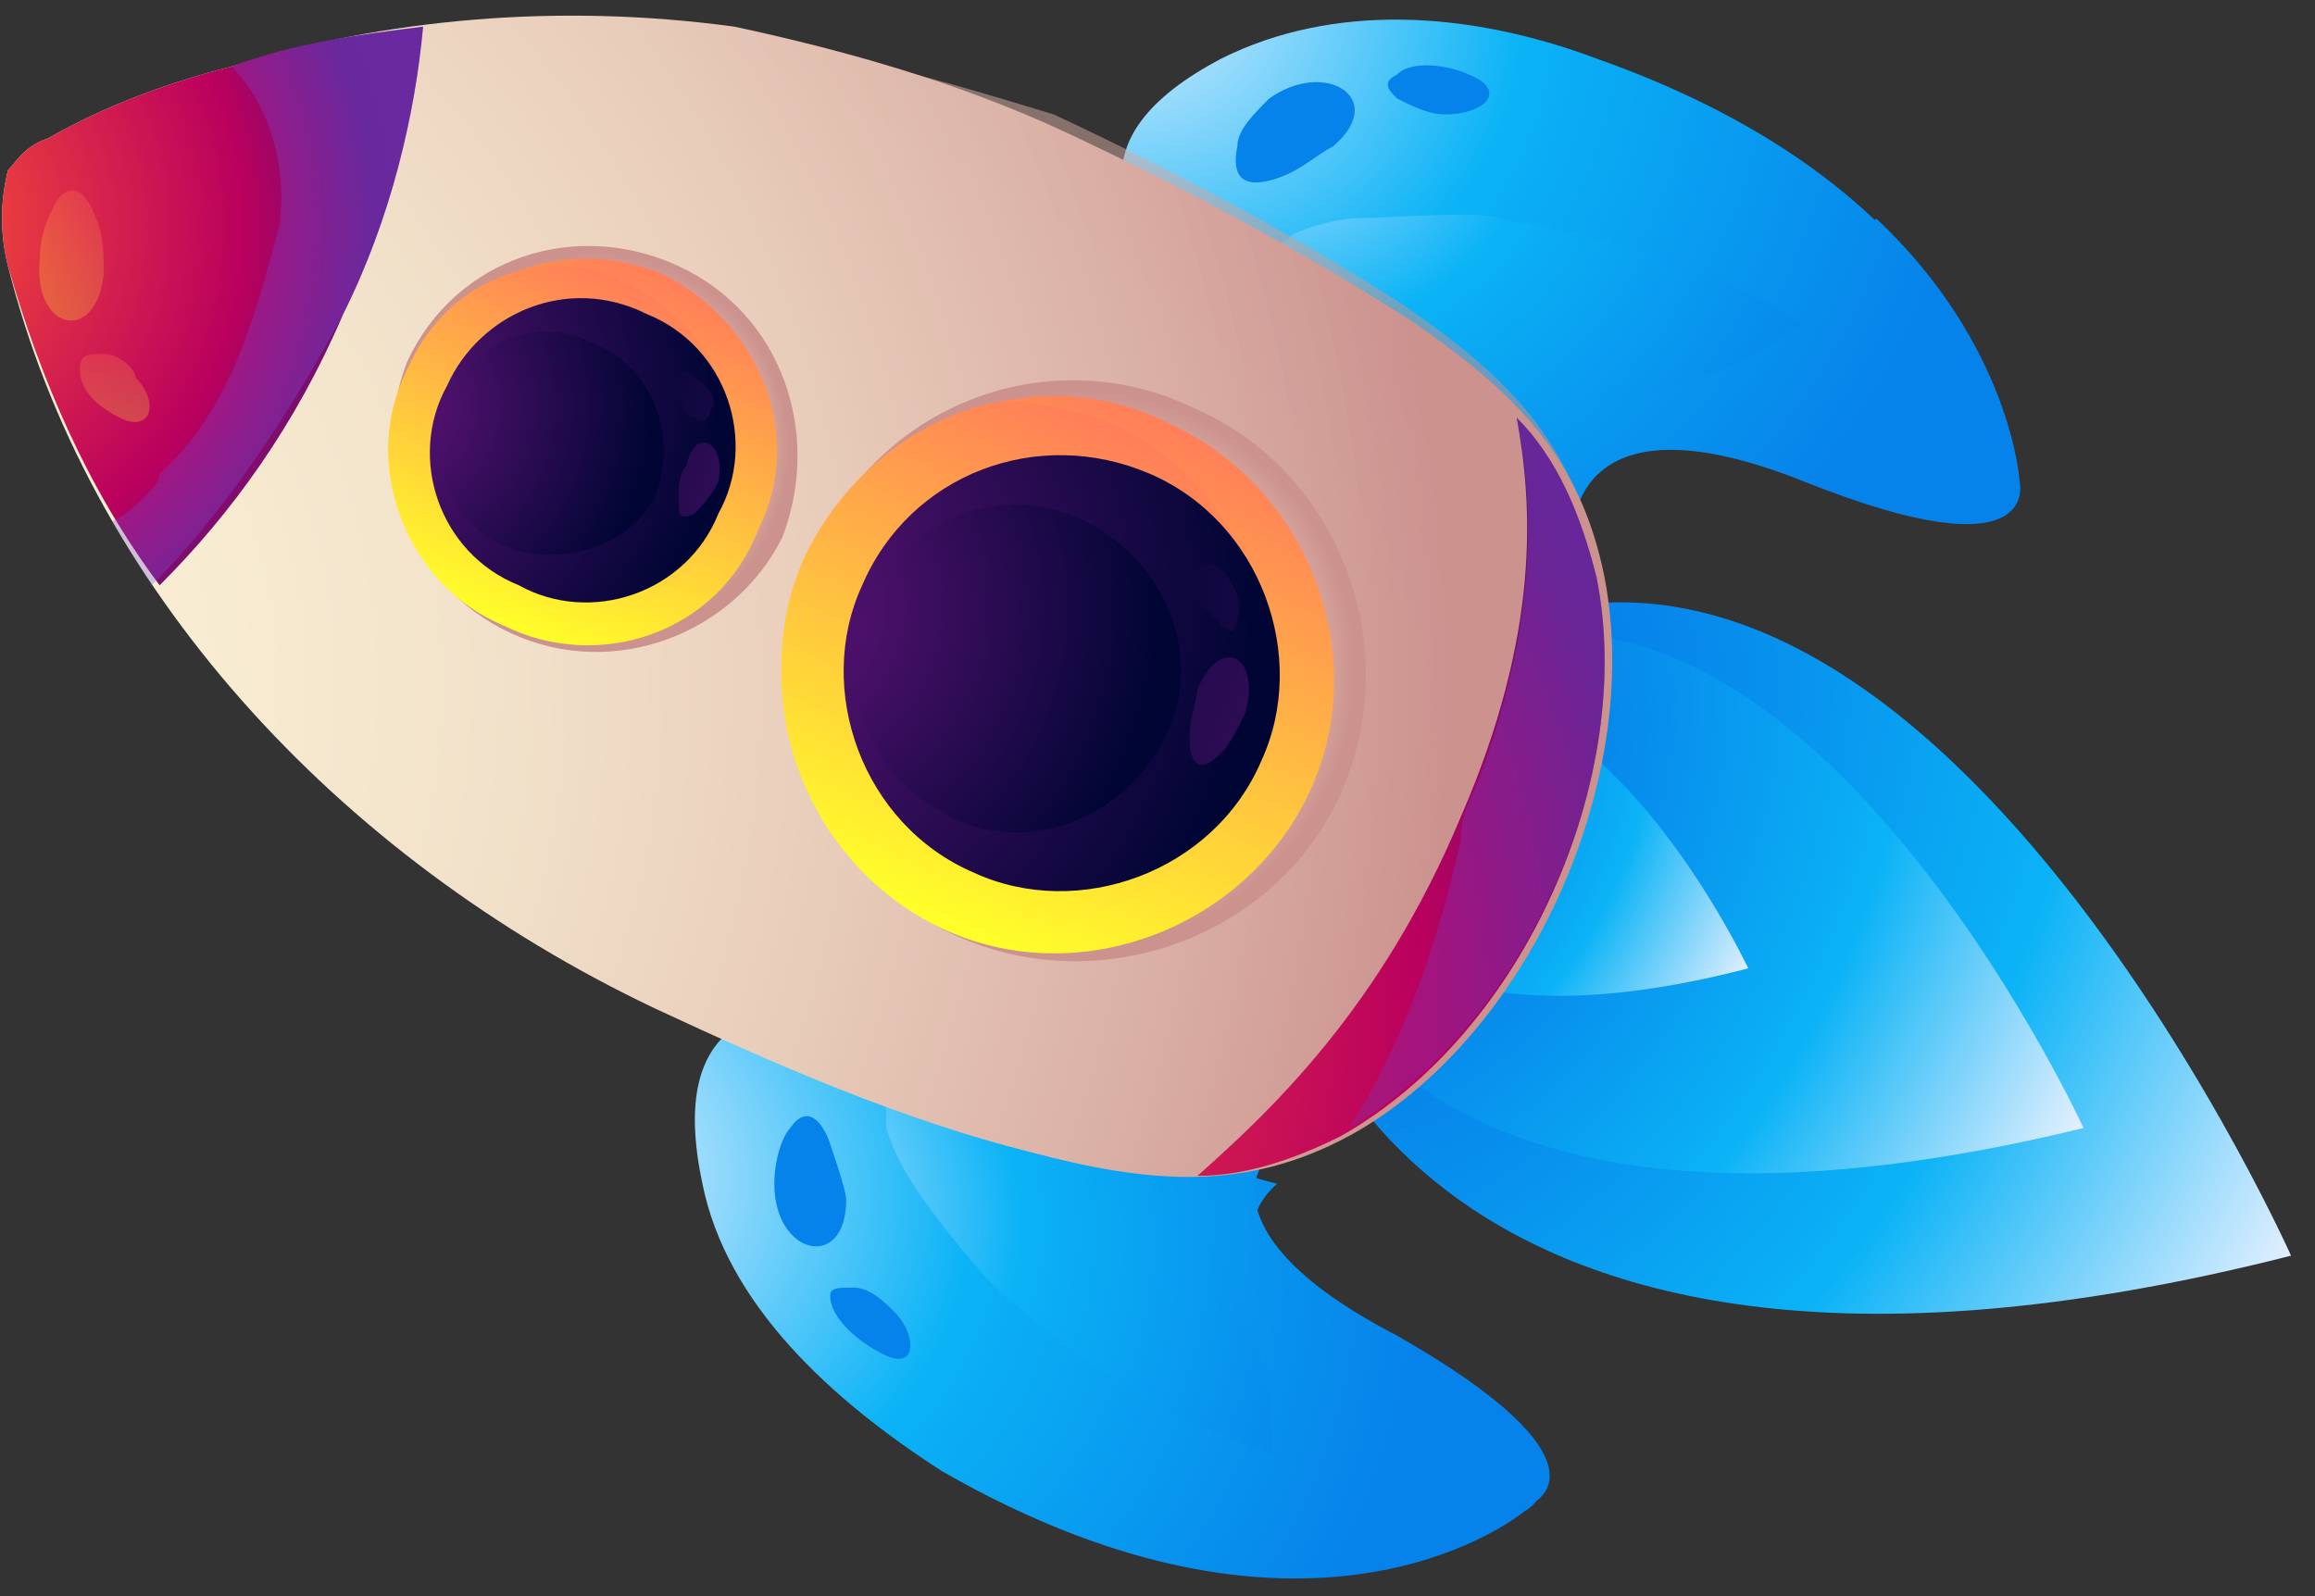 <svg width="29" height="20" viewBox="0 0 29 20" fill="none" xmlns="http://www.w3.org/2000/svg">
<rect x="0" y="0" width="29" height="20" fill="#333333" stroke="none"/>
<path d="M16.1 11.934C16.1 11.934 17.3 18.634 28.7 15.734C28.7 15.734 23.7 4.534 17.8 8.334C17 8.834 15.7 10.434 16.1 11.934Z" fill="url(#paint0_radial_122_130)"/>
<path d="M16.2 11.434C16.2 11.434 17.1 16.334 26.1 14.134C26.1 14.134 22.2 5.634 17.5 8.534C16.9 8.934 15.9 10.334 16.2 11.434Z" fill="url(#paint1_radial_122_130)"/>
<path d="M16.4 10.634C16.4 10.634 16.9 13.434 21.9 12.134C21.9 12.134 19.7 7.434 17.1 9.034C16.8 9.234 16.3 10.034 16.4 10.634Z" fill="url(#paint2_radial_122_130)"/>
<path d="M16.1 14.234C13.6 13.534 7.9 10.634 8.8 14.834C9.1 16.334 10.4 17.534 11.8 18.434C16.5 21.134 19.1 18.934 19.1 18.934C19.1 18.934 20.2 18.434 17.4 16.834C14.6 15.334 16.1 14.234 16.1 14.234Z" fill="url(#paint3_radial_122_130)"/>
<path d="M11.1 13.834C11.1 13.934 11.1 14.034 11.1 14.134C11.2 14.434 11.3 14.634 11.5 14.934C11.7 15.234 12.4 16.134 12.7 16.334C12.7 16.334 12.6 16.334 12.6 16.234C13.6 17.134 14.9 17.934 16.3 18.334C16.9 18.434 18 18.834 18.4 18.334C18.9 17.734 17.6 17.134 17.1 16.934C14.8 15.734 16 14.834 16 14.834C14.8 14.534 12.7 13.534 11.4 13.534C11.2 13.634 11.1 13.634 11.1 13.834Z" fill="url(#paint4_radial_122_130)"/>
<path d="M11.9 12.835C12.9 13.134 13.8 13.735 14.4 14.434C14.8 14.934 15.1 15.434 15.4 16.035C15.6 16.434 15.8 16.934 15.9 17.434C15.9 17.834 16 18.235 15.9 18.535C15.8 19.035 15.7 19.334 15.6 19.634C18 19.934 19.2 18.834 19.2 18.834C19.2 18.834 20.3 18.334 17.5 16.735C14.6 15.235 16.1 14.134 16.1 14.134C15 13.934 13.3 13.134 11.9 12.835Z" fill="url(#paint5_radial_122_130)"/>
<path d="M10.4 14.335C10.5 14.634 10.6 14.934 10.6 15.034C10.6 15.934 9.7 15.735 9.7 14.835C9.7 14.534 9.8 14.235 9.9 14.134C10.1 13.835 10.3 14.034 10.4 14.335Z" fill="url(#paint6_radial_122_130)"/>
<path d="M10.7 16.134C10.9 16.134 11.1 16.334 11.2 16.434C11.5 16.735 11.5 17.235 11 16.934C10.8 16.834 10.4 16.535 10.4 16.235C10.4 16.134 10.5 16.134 10.7 16.134Z" fill="url(#paint7_radial_122_130)"/>
<path d="M19.6 6.634C17.4 5.234 11.5 2.734 15.3 0.734C16.7 0.034 18.4 0.134 20 0.734C25.1 2.534 25.2 5.934 25.2 5.934C25.2 5.934 25.5 7.134 22.5 5.934C19.4 4.834 19.6 6.634 19.6 6.634Z" fill="url(#paint8_radial_122_130)"/>
<path d="M16 3.134C16 3.034 16.1 3.034 16.2 2.934C16.4 2.834 16.8 2.734 17 2.734C17.4 2.734 18.5 2.634 18.8 2.734H18.7C20 2.934 21.5 3.334 22.7 4.134C23.2 4.534 24.1 5.034 24 5.734C23.9 6.434 22.6 5.834 22.1 5.634C19.7 4.634 19.8 6.234 19.8 6.234C18.8 5.534 16.7 4.634 15.8 3.534C15.9 3.334 15.9 3.234 16 3.134Z" fill="url(#paint9_radial_122_130)"/>
<path d="M15.8 4.334C16.7 4.834 17.7 5.234 18.7 5.134C19.3 5.134 20 5.034 20.6 4.934C21.1 4.834 21.6 4.634 22 4.434C22.3 4.234 22.7 4.034 22.9 3.734C23.2 3.334 23.4 3.034 23.5 2.734C25.2 4.334 25.3 6.034 25.3 6.034C25.3 6.034 25.6 7.234 22.6 6.034C19.6 4.834 19.7 6.734 19.7 6.734C18.6 6.034 17 5.234 15.8 4.334Z" fill="url(#paint10_radial_122_130)"/>
<path d="M16 2.234C16.3 2.134 16.5 1.934 16.7 1.834C17.4 1.234 16.6 0.734 15.9 1.234C15.7 1.434 15.5 1.634 15.5 1.834C15.4 2.334 15.7 2.334 16 2.234Z" fill="url(#paint11_radial_122_130)"/>
<path d="M17.5 1.234C17.7 1.334 17.9 1.434 18.1 1.434C18.6 1.434 18.9 1.134 18.4 0.934C18.2 0.834 17.7 0.734 17.5 0.934C17.3 1.034 17.4 1.134 17.5 1.234Z" fill="url(#paint12_radial_122_130)"/>
<path d="M0.1 2.134C-9.76548e-05 2.534 -9.76548e-05 2.934 0.1 3.334C1.1 7.334 4.2 10.734 8.2 12.634C9.7 13.334 11.3 14.034 12.9 14.434C14.4 14.834 15.6 14.934 16.9 14.234C19.1 13.034 20.6 9.834 20.1 7.234C19.8 5.734 19 4.934 17.7 4.034C16.3 3.134 14.8 2.334 13.3 1.634C12 1.034 10.6 0.634 9.2 0.334C7 0.034 4.8 0.234 2.9 0.834C2.1 1.034 1.3 1.334 0.6 1.734C0.3 1.834 0.2 2.034 0.1 2.134Z" fill="url(#paint13_radial_122_130)"/>
<path opacity="0.5" d="M9.1 0.434C8.9 0.434 8.7 0.334 8.5 0.334C9.9 0.934 11.3 1.534 12.6 2.334C14.6 3.634 16.8 5.134 17.6 7.434C18.5 9.834 17.8 12.335 16.2 14.134C16.2 14.134 16.2 14.235 16.1 14.235L16 14.335L15.9 14.434C16.2 14.335 16.5 14.235 16.8 14.034C19 12.835 20.5 9.634 20 7.034C19.7 5.534 18.9 4.734 17.6 3.834C16.2 2.934 14.7 2.134 13.2 1.434C11.9 1.034 10.5 0.634 9.1 0.434Z" fill="url(#paint14_radial_122_130)"/>
<g opacity="0.4">
<path opacity="0.4" d="M18.1 6.934C18 6.734 18 6.334 18 6.234C18 5.334 18.7 5.434 18.8 6.234C18.8 6.534 18.8 6.734 18.7 6.934C18.4 7.334 18.3 7.234 18.1 6.934Z" fill="url(#paint15_radial_122_130)"/>
<path opacity="0.4" d="M17.8 5.234C17.6 5.234 17.4 5.134 17.3 5.034C17 4.734 17 4.334 17.5 4.434C17.7 4.534 18 4.734 18 4.934C18 5.134 17.9 5.234 17.8 5.234Z" fill="url(#paint16_radial_122_130)"/>
</g>
<path d="M20 7.234C19.8 6.434 19.5 5.734 19 5.234C19.2 6.334 19.3 7.934 18.3 10.234C17.3 12.634 15.9 13.934 15 14.734C15.6 14.734 16.2 14.534 16.8 14.234C19.1 12.934 20.5 9.734 20 7.234Z" fill="url(#paint17_radial_122_130)"/>
<path opacity="0.3" d="M18.3 10.534C18 11.834 17.6 13.034 16.9 14.134C19.1 12.834 20.5 9.734 20 7.234C19.8 6.434 19.5 5.734 19 5.234C19.2 6.234 19.3 7.734 18.5 9.834C18.4 10.034 18.3 10.234 18.3 10.534Z" fill="url(#paint18_radial_122_130)"/>
<path d="M4.3 3.934C4.9 2.734 5.2 1.434 5.3 0.334C4.5 0.434 3.7 0.534 2.9 0.834C2.1 1.034 1.3 1.334 0.6 1.734C0.3 1.834 0.2 2.034 0.1 2.134C-9.76548e-05 2.534 -9.76548e-05 2.934 0.1 3.334C0.5 4.734 1.1 6.134 2 7.334C2.9 6.434 3.7 5.334 4.3 3.934Z" fill="url(#paint19_radial_122_130)"/>
<path opacity="0.3" d="M2.9 0.834C3.4 1.334 3.6 2.134 3.5 2.834C3.2 3.934 2.9 5.134 2 5.934C2 6.034 1.9 6.134 1.8 6.234C1.7 6.334 1.6 6.434 1.4 6.534C1.6 6.834 1.7 7.034 1.9 7.334C2.8 6.434 3.6 5.234 4.3 3.934C4.9 2.734 5.2 1.434 5.3 0.334C4.5 0.434 3.7 0.534 2.9 0.834Z" fill="url(#paint20_radial_122_130)"/>
<g opacity="0.5">
<path opacity="0.5" d="M1.2 2.734C1.3 2.934 1.3 3.234 1.3 3.434C1.2 4.334 0.4 4.134 0.5 3.234C0.5 2.934 0.6 2.734 0.7 2.534C0.9 2.234 1.1 2.434 1.2 2.734Z" fill="url(#paint21_linear_122_130)"/>
<path opacity="0.5" d="M1.3 4.434C1.5 4.434 1.7 4.634 1.7 4.734C2 5.034 1.9 5.434 1.5 5.234C1.3 5.134 1 4.934 1 4.634C1 4.434 1.1 4.434 1.3 4.434Z" fill="url(#paint22_linear_122_130)"/>
</g>
<path d="M15 5.134C16.8 5.934 17.6 8.134 16.8 9.934C16 11.735 13.8 12.534 12 11.735C10.2 10.934 9.4 8.734 10.2 6.934C11 5.034 13.2 4.234 15 5.134Z" fill="url(#paint23_radial_122_130)"/>
<path d="M14.7 5.334C16.4 6.134 17.2 8.234 16.4 9.934C15.6 11.634 13.5 12.434 11.8 11.634C10.1 10.834 9.3 8.734 10.1 7.034C10.9 5.234 13 4.434 14.7 5.334Z" fill="url(#paint24_linear_122_130)"/>
<path d="M14 5.334C13.5 5.134 13 5.034 12.5 5.034C11.5 5.234 10.6 5.934 10.1 6.934C9.3 8.634 10.1 10.734 11.8 11.534C11.9 11.634 12 11.634 12.2 11.634C13.6 11.834 15 11.034 15.6 9.734C16.4 8.134 15.6 6.134 14 5.334Z" fill="url(#paint25_linear_122_130)"/>
<path d="M14.4 5.935C15.8 6.535 16.4 8.235 15.8 9.535C15.2 10.935 13.5 11.535 12.2 10.935C10.8 10.335 10.2 8.635 10.8 7.335C11.4 5.935 13 5.335 14.4 5.935Z" fill="url(#paint26_radial_122_130)"/>
<path d="M13.6 6.535C14.6 7.035 15.1 8.235 14.6 9.235C14.1 10.235 12.9 10.735 11.9 10.235C10.9 9.735 10.4 8.535 10.9 7.535C11.4 6.435 12.6 6.035 13.6 6.535Z" fill="url(#paint27_radial_122_130)"/>
<path d="M14.9 9.235C14.9 9.034 15 8.735 15 8.634C15.3 7.934 15.8 8.235 15.6 8.934C15.5 9.134 15.4 9.335 15.3 9.434C15 9.735 14.9 9.534 14.9 9.235Z" fill="url(#paint28_radial_122_130)"/>
<path d="M15.3 7.835C15.2 7.735 15.1 7.635 15 7.535C14.9 7.235 15 6.935 15.3 7.135C15.4 7.235 15.6 7.535 15.5 7.735C15.5 7.935 15.4 7.935 15.3 7.835Z" fill="url(#paint29_radial_122_130)"/>
<path d="M8.5 3.334C9.8 3.934 10.3 5.434 9.8 6.734C9.2 7.934 7.7 8.534 6.4 7.934C5.1 7.334 4.6 5.834 5.1 4.534C5.7 3.234 7.2 2.734 8.5 3.334Z" fill="url(#paint30_radial_122_130)"/>
<path d="M8.3 3.434C9.5 4.034 10.1 5.434 9.5 6.634C9 7.934 7.5 8.434 6.3 7.834C5.1 7.234 4.5 5.834 5.1 4.634C5.7 3.434 7.1 2.934 8.3 3.434Z" fill="url(#paint31_linear_122_130)"/>
<path d="M7.8 3.534C7.5 3.334 7.1 3.334 6.8 3.334C6 3.434 5.4 3.934 5.1 4.634C4.5 5.834 5.1 7.334 6.3 7.834C6.4 7.834 6.5 7.934 6.6 7.934C7.6 8.034 8.5 7.534 9 6.534C9.5 5.434 9 4.034 7.8 3.534Z" fill="url(#paint32_linear_122_130)"/>
<path d="M8.1 3.934C9.1 4.334 9.5 5.534 9 6.434C8.6 7.434 7.4 7.834 6.5 7.334C5.5 6.934 5.1 5.734 5.6 4.834C6 3.934 7.1 3.434 8.1 3.934Z" fill="url(#paint33_radial_122_130)"/>
<path d="M7.5 4.334C8.2 4.634 8.5 5.534 8.2 6.234C7.9 6.834 7 7.134 6.3 6.834C5.6 6.534 5.3 5.634 5.6 4.934C6 4.234 6.8 3.934 7.5 4.334Z" fill="url(#paint34_radial_122_130)"/>
<path d="M8.5 6.234C8.5 6.134 8.5 5.934 8.6 5.834C8.7 5.334 9.1 5.534 9 6.034C8.9 6.234 8.8 6.334 8.7 6.434C8.5 6.534 8.5 6.434 8.5 6.234Z" fill="url(#paint35_radial_122_130)"/>
<path d="M8.7 5.234C8.6 5.234 8.6 5.134 8.5 5.034C8.4 4.834 8.5 4.534 8.7 4.734C8.9 4.834 9 5.034 8.9 5.134C8.9 5.234 8.8 5.334 8.7 5.234Z" fill="url(#paint36_radial_122_130)"/>
<defs>
<radialGradient id="paint0_radial_122_130" cx="0" cy="0" r="1" gradientUnits="userSpaceOnUse" gradientTransform="translate(17.893 10.126) rotate(28.613) scale(12.478 17.914)">
<stop offset="0.188" stop-color="#0683EA"/>
<stop offset="0.603" stop-color="#0BB3F6"/>
<stop offset="1" stop-color="#F2F4FF"/>
</radialGradient>
<radialGradient id="paint1_radial_122_130" cx="0" cy="0" r="1" gradientUnits="userSpaceOnUse" gradientTransform="translate(17.625 10.04) rotate(27.004) scale(9.619 13.606)">
<stop offset="0.188" stop-color="#0683EA"/>
<stop offset="0.603" stop-color="#0BB3F6"/>
<stop offset="1" stop-color="#F2F4FF"/>
</radialGradient>
<radialGradient id="paint2_radial_122_130" cx="0" cy="0" r="1" gradientUnits="userSpaceOnUse" gradientTransform="translate(17.216 9.873) rotate(27.004) scale(5.359 7.58)">
<stop offset="0.188" stop-color="#0683EA"/>
<stop offset="0.603" stop-color="#0BB3F6"/>
<stop offset="1" stop-color="#F2F4FF"/>
</radialGradient>
<radialGradient id="paint3_radial_122_130" cx="0" cy="0" r="1" gradientUnits="userSpaceOnUse" gradientTransform="translate(6.769 14.428) rotate(-65.316) scale(11.561 13.999)">
<stop stop-color="#F2F4FF"/>
<stop offset="0.397" stop-color="#0BB3F6"/>
<stop offset="0.812" stop-color="#0683EA"/>
</radialGradient>
<radialGradient id="paint4_radial_122_130" cx="0" cy="0" r="1" gradientUnits="userSpaceOnUse" gradientTransform="translate(8.588 14.807) rotate(-65.316) scale(9.001 10.898)">
<stop stop-color="#F2F4FF"/>
<stop offset="0.397" stop-color="#0BB3F6"/>
<stop offset="0.812" stop-color="#0683EA"/>
</radialGradient>
<radialGradient id="paint5_radial_122_130" cx="0" cy="0" r="1" gradientUnits="userSpaceOnUse" gradientTransform="translate(6.769 14.428) rotate(-65.316) scale(11.561 13.999)">
<stop stop-color="#F2F4FF"/>
<stop offset="0.397" stop-color="#0BB3F6"/>
<stop offset="0.812" stop-color="#0683EA"/>
</radialGradient>
<radialGradient id="paint6_radial_122_130" cx="0" cy="0" r="1" gradientUnits="userSpaceOnUse" gradientTransform="translate(-17.994 20.986) rotate(-47.848) scale(9.716 11.427)">
<stop stop-color="#F2F4FF"/>
<stop offset="0.397" stop-color="#0BB3F6"/>
<stop offset="0.812" stop-color="#0683EA"/>
</radialGradient>
<radialGradient id="paint7_radial_122_130" cx="0" cy="0" r="1" gradientUnits="userSpaceOnUse" gradientTransform="translate(-11.745 24.682) rotate(-102.679) scale(10.184 10.887)">
<stop stop-color="#F2F4FF"/>
<stop offset="0.397" stop-color="#0BB3F6"/>
<stop offset="0.812" stop-color="#0683EA"/>
</radialGradient>
<radialGradient id="paint8_radial_122_130" cx="0" cy="0" r="1" gradientUnits="userSpaceOnUse" gradientTransform="translate(13.657 -0.559) rotate(114.684) scale(11.56 13.998)">
<stop stop-color="#F2F4FF"/>
<stop offset="0.397" stop-color="#0BB3F6"/>
<stop offset="0.812" stop-color="#0683EA"/>
</radialGradient>
<radialGradient id="paint9_radial_122_130" cx="0" cy="0" r="1" gradientUnits="userSpaceOnUse" gradientTransform="translate(15.13 0.574) rotate(114.684) scale(9 10.898)">
<stop stop-color="#F2F4FF"/>
<stop offset="0.397" stop-color="#0BB3F6"/>
<stop offset="0.812" stop-color="#0683EA"/>
</radialGradient>
<radialGradient id="paint10_radial_122_130" cx="0" cy="0" r="1" gradientUnits="userSpaceOnUse" gradientTransform="translate(13.659 -0.558) rotate(114.684) scale(11.559 13.996)">
<stop stop-color="#F2F4FF"/>
<stop offset="0.397" stop-color="#0BB3F6"/>
<stop offset="0.812" stop-color="#0683EA"/>
</radialGradient>
<radialGradient id="paint11_radial_122_130" cx="0" cy="0" r="1" gradientUnits="userSpaceOnUse" gradientTransform="translate(2.518 -23.619) rotate(97.213) scale(9.714 11.424)">
<stop stop-color="#F2F4FF"/>
<stop offset="0.397" stop-color="#0BB3F6"/>
<stop offset="0.812" stop-color="#0683EA"/>
</radialGradient>
<radialGradient id="paint12_radial_122_130" cx="0" cy="0" r="1" gradientUnits="userSpaceOnUse" gradientTransform="translate(9.373 -21.299) rotate(152.043) scale(10.189 10.893)">
<stop stop-color="#F2F4FF"/>
<stop offset="0.397" stop-color="#0BB3F6"/>
<stop offset="0.812" stop-color="#0683EA"/>
</radialGradient>
<radialGradient id="paint13_radial_122_130" cx="0" cy="0" r="1" gradientUnits="userSpaceOnUse" gradientTransform="translate(-2.824 8.484) rotate(-65.316) scale(22.027)">
<stop offset="0.056" stop-color="#FAF1D6"/>
<stop offset="0.237" stop-color="#F8EDD3"/>
<stop offset="0.422" stop-color="#F2E1CA"/>
<stop offset="0.609" stop-color="#E8CCBA"/>
<stop offset="0.796" stop-color="#DAB0A5"/>
<stop offset="0.952" stop-color="#CC928E"/>
</radialGradient>
<radialGradient id="paint14_radial_122_130" cx="0" cy="0" r="1" gradientUnits="userSpaceOnUse" gradientTransform="translate(-2.824 8.484) rotate(-65.316) scale(22.027)">
<stop offset="0.056" stop-color="#FAF1D6"/>
<stop offset="0.237" stop-color="#F8EDD3"/>
<stop offset="0.422" stop-color="#F2E1CA"/>
<stop offset="0.609" stop-color="#E8CCBA"/>
<stop offset="0.796" stop-color="#DAB0A5"/>
<stop offset="0.952" stop-color="#CC928E"/>
</radialGradient>
<radialGradient id="paint15_radial_122_130" cx="0" cy="0" r="1" gradientUnits="userSpaceOnUse" gradientTransform="translate(46.574 -8.213) rotate(121.743) scale(15.827)">
<stop offset="0.056" stop-color="#FAF1D6"/>
<stop offset="0.237" stop-color="#F8EDD3"/>
<stop offset="0.422" stop-color="#F2E1CA"/>
<stop offset="0.609" stop-color="#E8CCBA"/>
<stop offset="0.796" stop-color="#DAB0A5"/>
<stop offset="0.952" stop-color="#CC928E"/>
</radialGradient>
<radialGradient id="paint16_radial_122_130" cx="0" cy="0" r="1" gradientUnits="userSpaceOnUse" gradientTransform="translate(47.191 -11.502) rotate(74.942) scale(15.842)">
<stop offset="0.056" stop-color="#FAF1D6"/>
<stop offset="0.237" stop-color="#F8EDD3"/>
<stop offset="0.422" stop-color="#F2E1CA"/>
<stop offset="0.609" stop-color="#E8CCBA"/>
<stop offset="0.796" stop-color="#DAB0A5"/>
<stop offset="0.952" stop-color="#CC928E"/>
</radialGradient>
<radialGradient id="paint17_radial_122_130" cx="0" cy="0" r="1" gradientUnits="userSpaceOnUse" gradientTransform="translate(9.103 12.658) rotate(-65.316) scale(12.484)">
<stop stop-color="#FF5731"/>
<stop offset="0.698" stop-color="#BA005E"/>
<stop offset="0.948" stop-color="#5E1377"/>
</radialGradient>
<radialGradient id="paint18_radial_122_130" cx="0" cy="0" r="1" gradientUnits="userSpaceOnUse" gradientTransform="translate(9.103 12.658) rotate(-65.316) scale(14.681)">
<stop stop-color="#5E1377"/>
<stop offset="0.997" stop-color="#8160FF"/>
</radialGradient>
<radialGradient id="paint19_radial_122_130" cx="0" cy="0" r="1" gradientUnits="userSpaceOnUse" gradientTransform="translate(-1.442 2.824) rotate(-65.316) scale(6.482)">
<stop stop-color="#FF5731"/>
<stop offset="0.698" stop-color="#BA005E"/>
<stop offset="0.948" stop-color="#5E1377"/>
</radialGradient>
<radialGradient id="paint20_radial_122_130" cx="0" cy="0" r="1" gradientUnits="userSpaceOnUse" gradientTransform="translate(-1.443 2.824) rotate(-65.316) scale(6.482)">
<stop stop-color="#5E1377"/>
<stop offset="0.997" stop-color="#8160FF"/>
</radialGradient>
<linearGradient id="paint21_linear_122_130" x1="0.469" y1="3.735" x2="1.334" y2="2.677" gradientUnits="userSpaceOnUse">
<stop stop-color="#FFFF29"/>
<stop offset="1" stop-color="#FF7E59"/>
</linearGradient>
<linearGradient id="paint22_linear_122_130" x1="1.493" y1="5.328" x2="1.37" y2="4.401" gradientUnits="userSpaceOnUse">
<stop stop-color="#FFFF29"/>
<stop offset="1" stop-color="#FF7E59"/>
</linearGradient>
<radialGradient id="paint23_radial_122_130" cx="0" cy="0" r="1" gradientUnits="userSpaceOnUse" gradientTransform="translate(13.498 8.385) rotate(-65.316) scale(3.647)">
<stop offset="0.056" stop-color="#FAF1D6"/>
<stop offset="0.237" stop-color="#F8EDD3"/>
<stop offset="0.422" stop-color="#F2E1CA"/>
<stop offset="0.609" stop-color="#E8CCBA"/>
<stop offset="0.796" stop-color="#DAB0A5"/>
<stop offset="0.952" stop-color="#CC928E"/>
</radialGradient>
<linearGradient id="paint24_linear_122_130" x1="11.816" y1="11.609" x2="14.723" y2="5.285" gradientUnits="userSpaceOnUse">
<stop stop-color="#FFFF29"/>
<stop offset="1" stop-color="#FF7E59"/>
</linearGradient>
<linearGradient id="paint25_linear_122_130" x1="11.457" y1="11.444" x2="14.199" y2="5.479" gradientUnits="userSpaceOnUse">
<stop stop-color="#FFFF29"/>
<stop offset="1" stop-color="#FF7E59"/>
</linearGradient>
<radialGradient id="paint26_radial_122_130" cx="0" cy="0" r="1" gradientUnits="userSpaceOnUse" gradientTransform="translate(9.179 7.491) rotate(-65.316) scale(6.561)">
<stop offset="0.052" stop-color="#5E1377"/>
<stop offset="1" stop-color="#000534"/>
</radialGradient>
<radialGradient id="paint27_radial_122_130" cx="0" cy="0" r="1" gradientUnits="userSpaceOnUse" gradientTransform="translate(9.715 7.626) rotate(-65.316) scale(4.825)">
<stop offset="0.052" stop-color="#5E1377"/>
<stop offset="1" stop-color="#000534"/>
</radialGradient>
<radialGradient id="paint28_radial_122_130" cx="0" cy="0" r="1" gradientUnits="userSpaceOnUse" gradientTransform="translate(20.85 11.038) rotate(146.784) scale(10.417)">
<stop offset="0.052" stop-color="#5E1377"/>
<stop offset="1" stop-color="#000534"/>
</radialGradient>
<radialGradient id="paint29_radial_122_130" cx="0" cy="0" r="1" gradientUnits="userSpaceOnUse" gradientTransform="translate(23.717 8.546) rotate(99.985) scale(10.422)">
<stop offset="0.052" stop-color="#5E1377"/>
<stop offset="1" stop-color="#000534"/>
</radialGradient>
<radialGradient id="paint30_radial_122_130" cx="0" cy="0" r="1" gradientUnits="userSpaceOnUse" gradientTransform="translate(7.464 5.613) rotate(-65.316) scale(2.546)">
<stop offset="0.056" stop-color="#FAF1D6"/>
<stop offset="0.237" stop-color="#F8EDD3"/>
<stop offset="0.422" stop-color="#F2E1CA"/>
<stop offset="0.609" stop-color="#E8CCBA"/>
<stop offset="0.796" stop-color="#DAB0A5"/>
<stop offset="0.952" stop-color="#CC928E"/>
</radialGradient>
<linearGradient id="paint31_linear_122_130" x1="6.291" y1="7.861" x2="8.319" y2="3.449" gradientUnits="userSpaceOnUse">
<stop stop-color="#FFFF29"/>
<stop offset="1" stop-color="#FF7E59"/>
</linearGradient>
<linearGradient id="paint32_linear_122_130" x1="6.041" y1="7.747" x2="7.954" y2="3.584" gradientUnits="userSpaceOnUse">
<stop stop-color="#FFFF29"/>
<stop offset="1" stop-color="#FF7E59"/>
</linearGradient>
<radialGradient id="paint33_radial_122_130" cx="0" cy="0" r="1" gradientUnits="userSpaceOnUse" gradientTransform="translate(4.45 4.988) rotate(-65.316) scale(4.578)">
<stop offset="0.052" stop-color="#5E1377"/>
<stop offset="1" stop-color="#000534"/>
</radialGradient>
<radialGradient id="paint34_radial_122_130" cx="0" cy="0" r="1" gradientUnits="userSpaceOnUse" gradientTransform="translate(4.824 5.082) rotate(-65.316) scale(3.367)">
<stop offset="0.052" stop-color="#5E1377"/>
<stop offset="1" stop-color="#000534"/>
</radialGradient>
<radialGradient id="paint35_radial_122_130" cx="0" cy="0" r="1" gradientUnits="userSpaceOnUse" gradientTransform="translate(12.596 7.465) rotate(146.783) scale(7.271)">
<stop offset="0.052" stop-color="#5E1377"/>
<stop offset="1" stop-color="#000534"/>
</radialGradient>
<radialGradient id="paint36_radial_122_130" cx="0" cy="0" r="1" gradientUnits="userSpaceOnUse" gradientTransform="translate(14.6 5.725) rotate(99.985) scale(7.277)">
<stop offset="0.052" stop-color="#5E1377"/>
<stop offset="1" stop-color="#000534"/>
</radialGradient>
</defs>
</svg>
